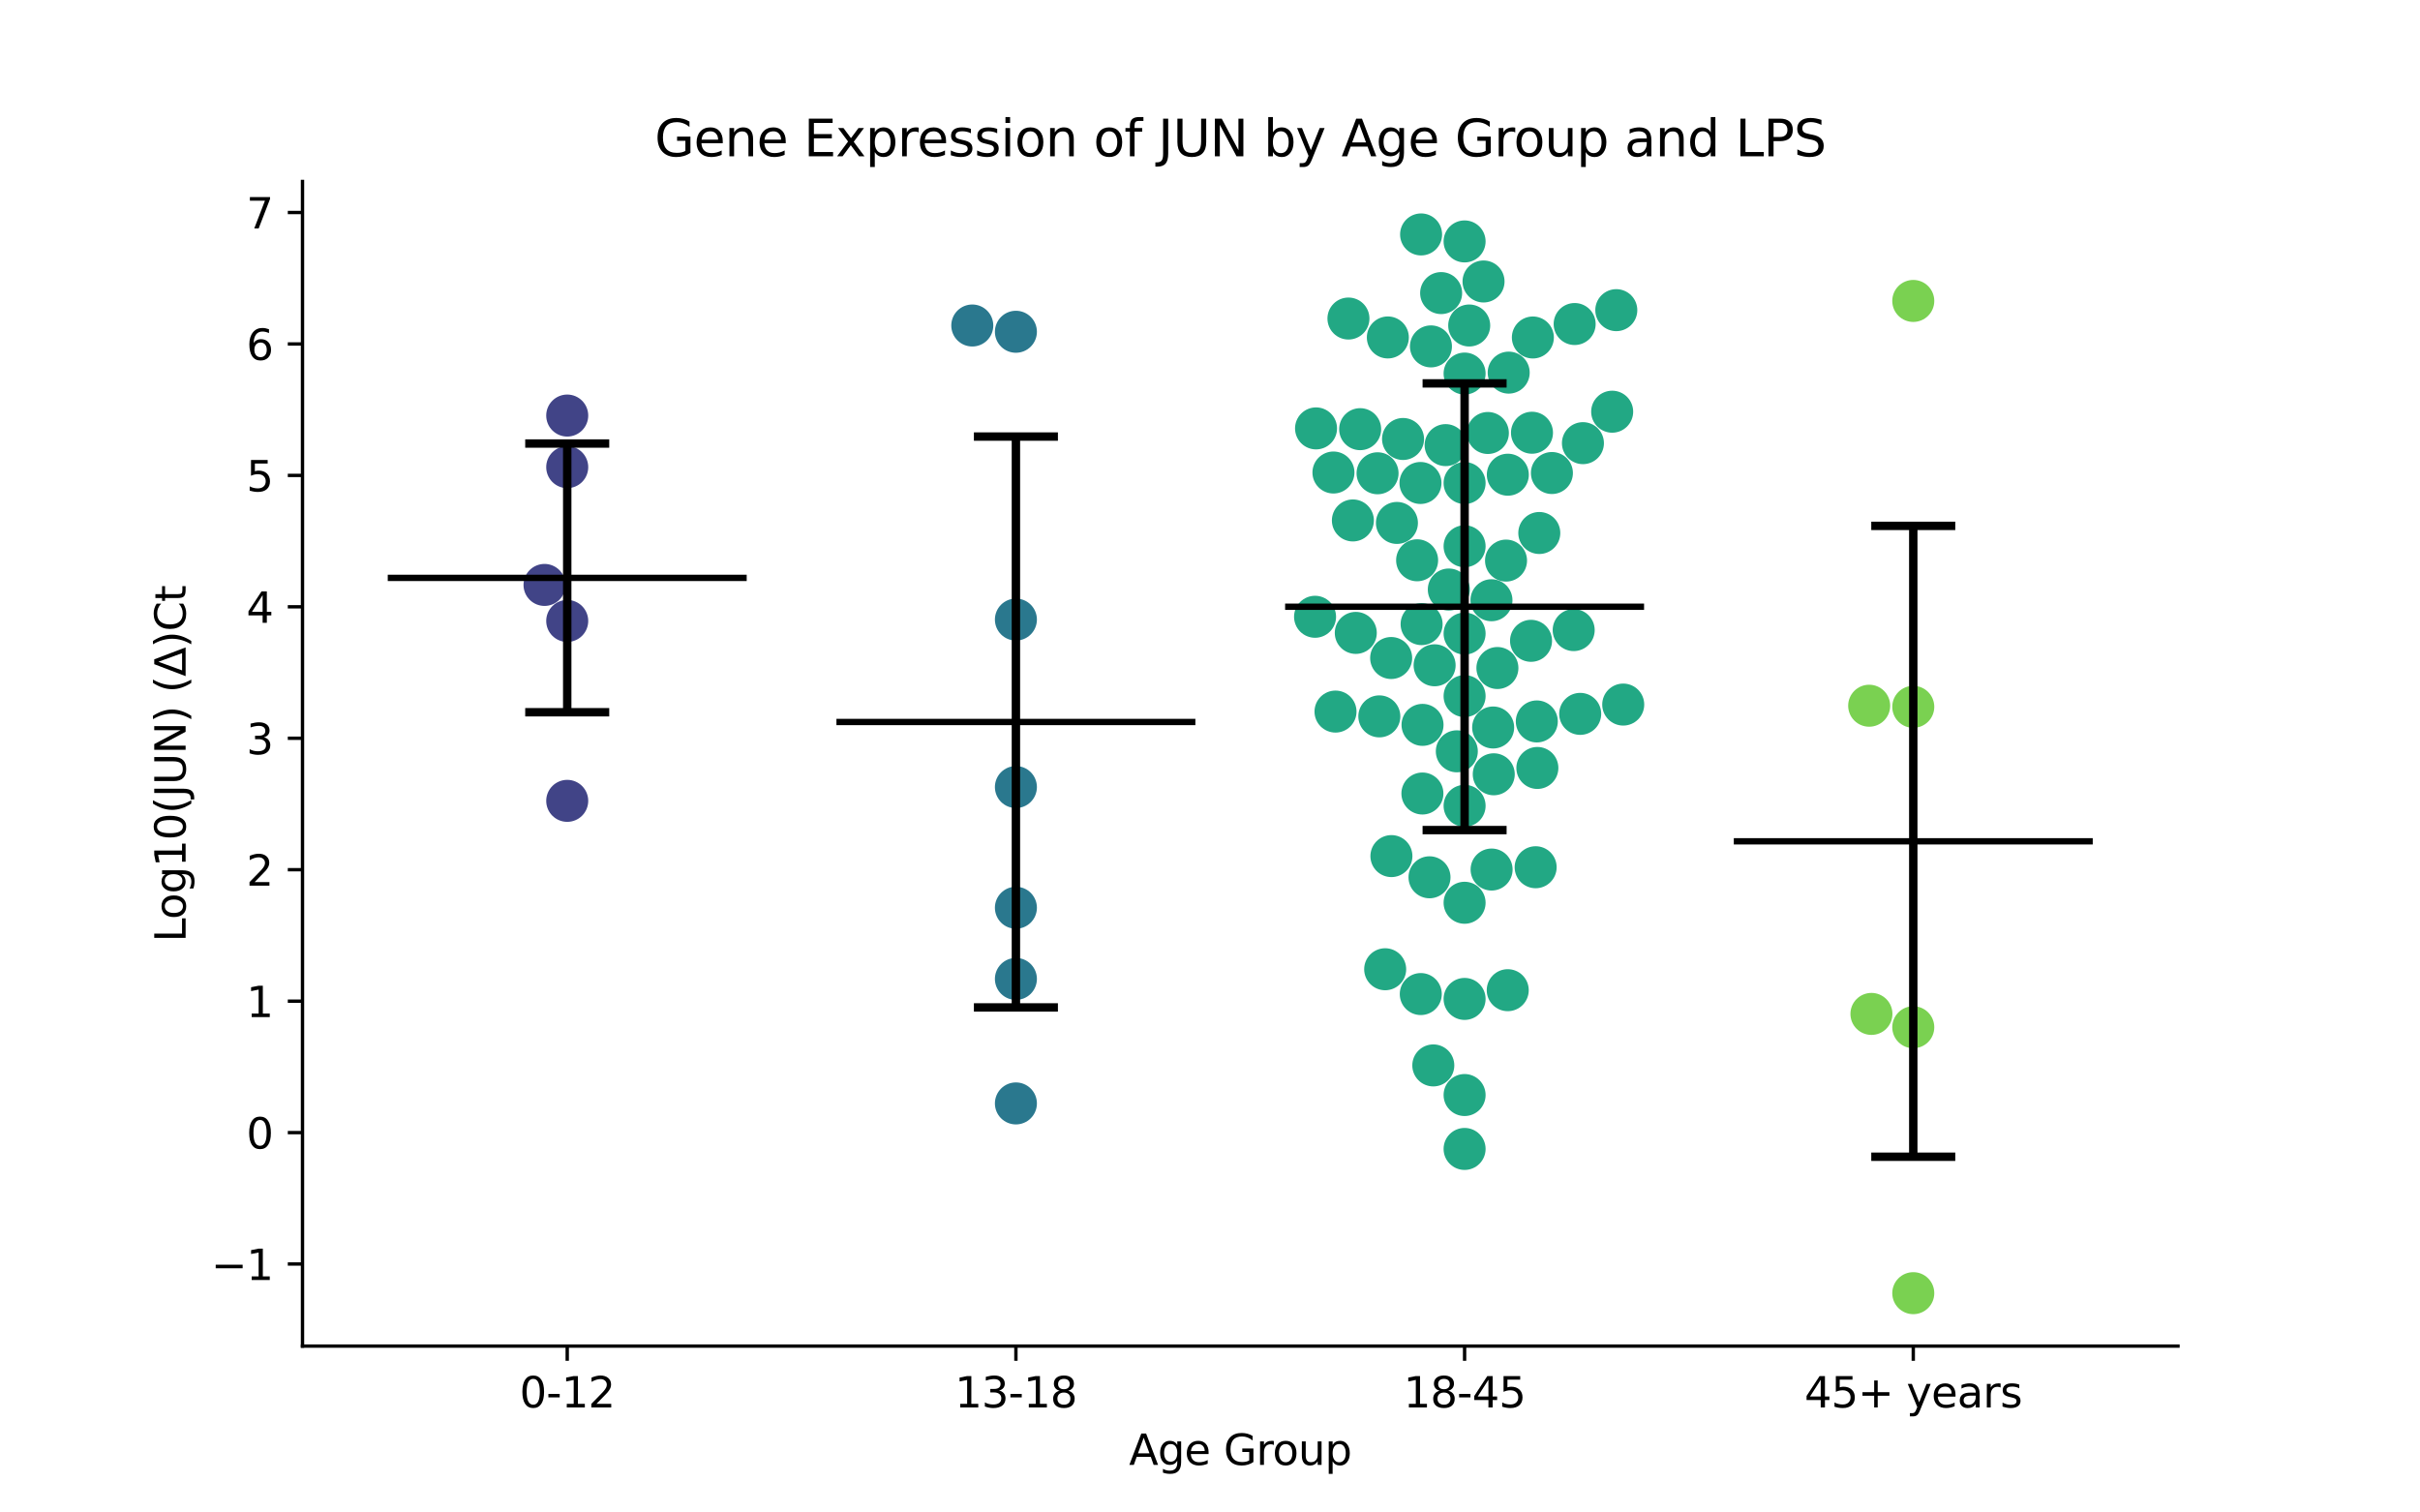 <?xml version="1.0" encoding="utf-8" standalone="no"?>
<!DOCTYPE svg PUBLIC "-//W3C//DTD SVG 1.1//EN"
  "http://www.w3.org/Graphics/SVG/1.1/DTD/svg11.dtd">
<svg xmlns:xlink="http://www.w3.org/1999/xlink" width="576pt" height="360pt" viewBox="0 0 576 360" xmlns="http://www.w3.org/2000/svg" version="1.1">
 <defs>
  <style type="text/css">*{stroke-linejoin: round; stroke-linecap: butt}</style>
 </defs>
 <g id="figure_1">
  <g id="patch_1">
   <path d="M 0 360 
L 576 360 
L 576 0 
L 0 0 
z
" style="fill: #ffffff"/>
  </g>
  <g id="axes_1">
   <g id="patch_2">
    <path d="M 72 320.4 
L 518.4 320.4 
L 518.4 43.2 
L 72 43.2 
z
" style="fill: #ffffff"/>
   </g>
   <g id="PathCollection_1">
    <defs>
     <path id="C0_0_a07199e3bb" d="M 0 5 
C 1.326 5 2.598 4.473 3.536 3.536 
C 4.473 2.598 5 1.326 5 -0 
C 5 -1.326 4.473 -2.598 3.536 -3.536 
C 2.598 -4.473 1.326 -5 0 -5 
C -1.326 -5 -2.598 -4.473 -3.536 -3.536 
C -4.473 -2.598 -5 -1.326 -5 0 
C -5 1.326 -4.473 2.598 -3.536 3.536 
C -2.598 4.473 -1.326 5 0 5 
z
"/>
    </defs>
    <g clip-path="url(#p1d220aebb7)">
     <use xlink:href="#C0_0_a07199e3bb" x="135.009" y="147.799" style="fill: #414487"/>
    </g>
    <g clip-path="url(#p1d220aebb7)">
     <use xlink:href="#C0_0_a07199e3bb" x="135.009" y="111.189" style="fill: #414487"/>
    </g>
    <g clip-path="url(#p1d220aebb7)">
     <use xlink:href="#C0_0_a07199e3bb" x="135.009" y="98.91" style="fill: #414487"/>
    </g>
    <g clip-path="url(#p1d220aebb7)">
     <use xlink:href="#C0_0_a07199e3bb" x="129.606" y="139.224" style="fill: #414487"/>
    </g>
    <g clip-path="url(#p1d220aebb7)">
     <use xlink:href="#C0_0_a07199e3bb" x="135.009" y="190.619" style="fill: #414487"/>
    </g>
   </g>
   <g id="PathCollection_2">
    <defs>
     <path id="C1_0_0cce399055" d="M 0 5 
C 1.326 5 2.598 4.473 3.536 3.536 
C 4.473 2.598 5 1.326 5 -0 
C 5 -1.326 4.473 -2.598 3.536 -3.536 
C 2.598 -4.473 1.326 -5 0 -5 
C -1.326 -5 -2.598 -4.473 -3.536 -3.536 
C -4.473 -2.598 -5 -1.326 -5 0 
C -5 1.326 -4.473 2.598 -3.536 3.536 
C -2.598 4.473 -1.326 5 0 5 
z
"/>
    </defs>
    <g clip-path="url(#p1d220aebb7)">
     <use xlink:href="#C1_0_0cce399055" x="241.803" y="147.468" style="fill: #2a788e"/>
    </g>
    <g clip-path="url(#p1d220aebb7)">
     <use xlink:href="#C1_0_0cce399055" x="241.803" y="262.637" style="fill: #2a788e"/>
    </g>
    <g clip-path="url(#p1d220aebb7)">
     <use xlink:href="#C1_0_0cce399055" x="241.803" y="187.333" style="fill: #2a788e"/>
    </g>
    <g clip-path="url(#p1d220aebb7)">
     <use xlink:href="#C1_0_0cce399055" x="241.803" y="233" style="fill: #2a788e"/>
    </g>
    <g clip-path="url(#p1d220aebb7)">
     <use xlink:href="#C1_0_0cce399055" x="241.803" y="216.062" style="fill: #2a788e"/>
    </g>
    <g clip-path="url(#p1d220aebb7)">
     <use xlink:href="#C1_0_0cce399055" x="241.803" y="78.967" style="fill: #2a788e"/>
    </g>
    <g clip-path="url(#p1d220aebb7)">
     <use xlink:href="#C1_0_0cce399055" x="231.42" y="77.475" style="fill: #2a788e"/>
    </g>
   </g>
   <g id="PathCollection_3">
    <defs>
     <path id="C2_0_723eecbcd3" d="M 0 5 
C 1.326 5 2.598 4.473 3.536 3.536 
C 4.473 2.598 5 1.326 5 -0 
C 5 -1.326 4.473 -2.598 3.536 -3.536 
C 2.598 -4.473 1.326 -5 0 -5 
C -1.326 -5 -2.598 -4.473 -3.536 -3.536 
C -4.473 -2.598 -5 -1.326 -5 0 
C -5 1.326 -4.473 2.598 -3.536 3.536 
C -2.598 4.473 -1.326 5 0 5 
z
"/>
    </defs>
    <g clip-path="url(#p1d220aebb7)">
     <use xlink:href="#C2_0_723eecbcd3" x="313.005" y="146.805" style="fill: #22a884"/>
    </g>
    <g clip-path="url(#p1d220aebb7)">
     <use xlink:href="#C2_0_723eecbcd3" x="348.597" y="150.802" style="fill: #22a884"/>
    </g>
    <g clip-path="url(#p1d220aebb7)">
     <use xlink:href="#C2_0_723eecbcd3" x="358.461" y="133.432" style="fill: #22a884"/>
    </g>
    <g clip-path="url(#p1d220aebb7)">
     <use xlink:href="#C2_0_723eecbcd3" x="356.407" y="159.001" style="fill: #22a884"/>
    </g>
    <g clip-path="url(#p1d220aebb7)">
     <use xlink:href="#C2_0_723eecbcd3" x="328.305" y="170.51" style="fill: #22a884"/>
    </g>
    <g clip-path="url(#p1d220aebb7)">
     <use xlink:href="#C2_0_723eecbcd3" x="364.411" y="152.529" style="fill: #22a884"/>
    </g>
    <g clip-path="url(#p1d220aebb7)">
     <use xlink:href="#C2_0_723eecbcd3" x="340.588" y="82.449" style="fill: #22a884"/>
    </g>
    <g clip-path="url(#p1d220aebb7)">
     <use xlink:href="#C2_0_723eecbcd3" x="383.724" y="97.993" style="fill: #22a884"/>
    </g>
    <g clip-path="url(#p1d220aebb7)">
     <use xlink:href="#C2_0_723eecbcd3" x="354.137" y="103.059" style="fill: #22a884"/>
    </g>
    <g clip-path="url(#p1d220aebb7)">
     <use xlink:href="#C2_0_723eecbcd3" x="348.597" y="273.469" style="fill: #22a884"/>
    </g>
    <g clip-path="url(#p1d220aebb7)">
     <use xlink:href="#C2_0_723eecbcd3" x="365.51" y="206.419" style="fill: #22a884"/>
    </g>
    <g clip-path="url(#p1d220aebb7)">
     <use xlink:href="#C2_0_723eecbcd3" x="338.557" y="188.871" style="fill: #22a884"/>
    </g>
    <g clip-path="url(#p1d220aebb7)">
     <use xlink:href="#C2_0_723eecbcd3" x="364.848" y="80.328" style="fill: #22a884"/>
    </g>
    <g clip-path="url(#p1d220aebb7)">
     <use xlink:href="#C2_0_723eecbcd3" x="348.597" y="237.762" style="fill: #22a884"/>
    </g>
    <g clip-path="url(#p1d220aebb7)">
     <use xlink:href="#C2_0_723eecbcd3" x="323.739" y="102.151" style="fill: #22a884"/>
    </g>
    <g clip-path="url(#p1d220aebb7)">
     <use xlink:href="#C2_0_723eecbcd3" x="313.24" y="101.967" style="fill: #22a884"/>
    </g>
    <g clip-path="url(#p1d220aebb7)">
     <use xlink:href="#C2_0_723eecbcd3" x="338.587" y="172.534" style="fill: #22a884"/>
    </g>
    <g clip-path="url(#p1d220aebb7)">
     <use xlink:href="#C2_0_723eecbcd3" x="337.298" y="133.358" style="fill: #22a884"/>
    </g>
    <g clip-path="url(#p1d220aebb7)">
     <use xlink:href="#C2_0_723eecbcd3" x="365.919" y="182.788" style="fill: #22a884"/>
    </g>
    <g clip-path="url(#p1d220aebb7)">
     <use xlink:href="#C2_0_723eecbcd3" x="355.026" y="206.968" style="fill: #22a884"/>
    </g>
    <g clip-path="url(#p1d220aebb7)">
     <use xlink:href="#C2_0_723eecbcd3" x="355.395" y="173.158" style="fill: #22a884"/>
    </g>
    <g clip-path="url(#p1d220aebb7)">
     <use xlink:href="#C2_0_723eecbcd3" x="374.563" y="149.975" style="fill: #22a884"/>
    </g>
    <g clip-path="url(#p1d220aebb7)">
     <use xlink:href="#C2_0_723eecbcd3" x="331.18" y="203.768" style="fill: #22a884"/>
    </g>
    <g clip-path="url(#p1d220aebb7)">
     <use xlink:href="#C2_0_723eecbcd3" x="348.597" y="214.875" style="fill: #22a884"/>
    </g>
    <g clip-path="url(#p1d220aebb7)">
     <use xlink:href="#C2_0_723eecbcd3" x="338.366" y="148.554" style="fill: #22a884"/>
    </g>
    <g clip-path="url(#p1d220aebb7)">
     <use xlink:href="#C2_0_723eecbcd3" x="341.15" y="253.589" style="fill: #22a884"/>
    </g>
    <g clip-path="url(#p1d220aebb7)">
     <use xlink:href="#C2_0_723eecbcd3" x="317.873" y="169.37" style="fill: #22a884"/>
    </g>
    <g clip-path="url(#p1d220aebb7)">
     <use xlink:href="#C2_0_723eecbcd3" x="338.168" y="236.605" style="fill: #22a884"/>
    </g>
    <g clip-path="url(#p1d220aebb7)">
     <use xlink:href="#C2_0_723eecbcd3" x="346.747" y="178.828" style="fill: #22a884"/>
    </g>
    <g clip-path="url(#p1d220aebb7)">
     <use xlink:href="#C2_0_723eecbcd3" x="358.868" y="235.684" style="fill: #22a884"/>
    </g>
    <g clip-path="url(#p1d220aebb7)">
     <use xlink:href="#C2_0_723eecbcd3" x="338.097" y="114.958" style="fill: #22a884"/>
    </g>
    <g clip-path="url(#p1d220aebb7)">
     <use xlink:href="#C2_0_723eecbcd3" x="320.953" y="75.818" style="fill: #22a884"/>
    </g>
    <g clip-path="url(#p1d220aebb7)">
     <use xlink:href="#C2_0_723eecbcd3" x="329.695" y="230.699" style="fill: #22a884"/>
    </g>
    <g clip-path="url(#p1d220aebb7)">
     <use xlink:href="#C2_0_723eecbcd3" x="348.597" y="88.916" style="fill: #22a884"/>
    </g>
    <g clip-path="url(#p1d220aebb7)">
     <use xlink:href="#C2_0_723eecbcd3" x="343.014" y="69.76" style="fill: #22a884"/>
    </g>
    <g clip-path="url(#p1d220aebb7)">
     <use xlink:href="#C2_0_723eecbcd3" x="330.329" y="80.32" style="fill: #22a884"/>
    </g>
    <g clip-path="url(#p1d220aebb7)">
     <use xlink:href="#C2_0_723eecbcd3" x="364.637" y="102.999" style="fill: #22a884"/>
    </g>
    <g clip-path="url(#p1d220aebb7)">
     <use xlink:href="#C2_0_723eecbcd3" x="333.948" y="104.487" style="fill: #22a884"/>
    </g>
    <g clip-path="url(#p1d220aebb7)">
     <use xlink:href="#C2_0_723eecbcd3" x="322.01" y="123.876" style="fill: #22a884"/>
    </g>
    <g clip-path="url(#p1d220aebb7)">
     <use xlink:href="#C2_0_723eecbcd3" x="332.491" y="124.467" style="fill: #22a884"/>
    </g>
    <g clip-path="url(#p1d220aebb7)">
     <use xlink:href="#C2_0_723eecbcd3" x="348.597" y="130.02" style="fill: #22a884"/>
    </g>
    <g clip-path="url(#p1d220aebb7)">
     <use xlink:href="#C2_0_723eecbcd3" x="384.706" y="73.823" style="fill: #22a884"/>
    </g>
    <g clip-path="url(#p1d220aebb7)">
     <use xlink:href="#C2_0_723eecbcd3" x="348.597" y="57.464" style="fill: #22a884"/>
    </g>
    <g clip-path="url(#p1d220aebb7)">
     <use xlink:href="#C2_0_723eecbcd3" x="349.696" y="77.474" style="fill: #22a884"/>
    </g>
    <g clip-path="url(#p1d220aebb7)">
     <use xlink:href="#C2_0_723eecbcd3" x="359.095" y="88.693" style="fill: #22a884"/>
    </g>
    <g clip-path="url(#p1d220aebb7)">
     <use xlink:href="#C2_0_723eecbcd3" x="353.106" y="66.998" style="fill: #22a884"/>
    </g>
    <g clip-path="url(#p1d220aebb7)">
     <use xlink:href="#C2_0_723eecbcd3" x="374.794" y="77.123" style="fill: #22a884"/>
    </g>
    <g clip-path="url(#p1d220aebb7)">
     <use xlink:href="#C2_0_723eecbcd3" x="344.085" y="105.947" style="fill: #22a884"/>
    </g>
    <g clip-path="url(#p1d220aebb7)">
     <use xlink:href="#C2_0_723eecbcd3" x="322.7" y="150.643" style="fill: #22a884"/>
    </g>
    <g clip-path="url(#p1d220aebb7)">
     <use xlink:href="#C2_0_723eecbcd3" x="331.119" y="156.619" style="fill: #22a884"/>
    </g>
    <g clip-path="url(#p1d220aebb7)">
     <use xlink:href="#C2_0_723eecbcd3" x="366.378" y="126.863" style="fill: #22a884"/>
    </g>
    <g clip-path="url(#p1d220aebb7)">
     <use xlink:href="#C2_0_723eecbcd3" x="354.992" y="142.87" style="fill: #22a884"/>
    </g>
    <g clip-path="url(#p1d220aebb7)">
     <use xlink:href="#C2_0_723eecbcd3" x="376.764" y="105.48" style="fill: #22a884"/>
    </g>
    <g clip-path="url(#p1d220aebb7)">
     <use xlink:href="#C2_0_723eecbcd3" x="317.383" y="112.467" style="fill: #22a884"/>
    </g>
    <g clip-path="url(#p1d220aebb7)">
     <use xlink:href="#C2_0_723eecbcd3" x="327.881" y="112.648" style="fill: #22a884"/>
    </g>
    <g clip-path="url(#p1d220aebb7)">
     <use xlink:href="#C2_0_723eecbcd3" x="369.379" y="112.588" style="fill: #22a884"/>
    </g>
    <g clip-path="url(#p1d220aebb7)">
     <use xlink:href="#C2_0_723eecbcd3" x="358.888" y="112.989" style="fill: #22a884"/>
    </g>
    <g clip-path="url(#p1d220aebb7)">
     <use xlink:href="#C2_0_723eecbcd3" x="348.597" y="114.977" style="fill: #22a884"/>
    </g>
    <g clip-path="url(#p1d220aebb7)">
     <use xlink:href="#C2_0_723eecbcd3" x="348.597" y="191.798" style="fill: #22a884"/>
    </g>
    <g clip-path="url(#p1d220aebb7)">
     <use xlink:href="#C2_0_723eecbcd3" x="348.597" y="165.685" style="fill: #22a884"/>
    </g>
    <g clip-path="url(#p1d220aebb7)">
     <use xlink:href="#C2_0_723eecbcd3" x="338.244" y="55.8" style="fill: #22a884"/>
    </g>
    <g clip-path="url(#p1d220aebb7)">
     <use xlink:href="#C2_0_723eecbcd3" x="348.597" y="260.638" style="fill: #22a884"/>
    </g>
    <g clip-path="url(#p1d220aebb7)">
     <use xlink:href="#C2_0_723eecbcd3" x="341.461" y="158.35" style="fill: #22a884"/>
    </g>
    <g clip-path="url(#p1d220aebb7)">
     <use xlink:href="#C2_0_723eecbcd3" x="365.786" y="171.716" style="fill: #22a884"/>
    </g>
    <g clip-path="url(#p1d220aebb7)">
     <use xlink:href="#C2_0_723eecbcd3" x="355.539" y="184.295" style="fill: #22a884"/>
    </g>
    <g clip-path="url(#p1d220aebb7)">
     <use xlink:href="#C2_0_723eecbcd3" x="376.114" y="169.915" style="fill: #22a884"/>
    </g>
    <g clip-path="url(#p1d220aebb7)">
     <use xlink:href="#C2_0_723eecbcd3" x="386.354" y="167.702" style="fill: #22a884"/>
    </g>
    <g clip-path="url(#p1d220aebb7)">
     <use xlink:href="#C2_0_723eecbcd3" x="340.246" y="208.813" style="fill: #22a884"/>
    </g>
    <g clip-path="url(#p1d220aebb7)">
     <use xlink:href="#C2_0_723eecbcd3" x="344.84" y="140.315" style="fill: #22a884"/>
    </g>
   </g>
   <g id="PathCollection_4">
    <defs>
     <path id="C3_0_ccba205460" d="M 0 5 
C 1.326 5 2.598 4.473 3.536 3.536 
C 4.473 2.598 5 1.326 5 -0 
C 5 -1.326 4.473 -2.598 3.536 -3.536 
C 2.598 -4.473 1.326 -5 0 -5 
C -1.326 -5 -2.598 -4.473 -3.536 -3.536 
C -4.473 -2.598 -5 -1.326 -5 0 
C -5 1.326 -4.473 2.598 -3.536 3.536 
C -2.598 4.473 -1.326 5 0 5 
z
"/>
    </defs>
    <g clip-path="url(#p1d220aebb7)">
     <use xlink:href="#C3_0_ccba205460" x="455.391" y="168.239" style="fill: #7ad151"/>
    </g>
    <g clip-path="url(#p1d220aebb7)">
     <use xlink:href="#C3_0_ccba205460" x="455.391" y="307.8" style="fill: #7ad151"/>
    </g>
    <g clip-path="url(#p1d220aebb7)">
     <use xlink:href="#C3_0_ccba205460" x="445.433" y="241.33" style="fill: #7ad151"/>
    </g>
    <g clip-path="url(#p1d220aebb7)">
     <use xlink:href="#C3_0_ccba205460" x="455.391" y="244.502" style="fill: #7ad151"/>
    </g>
    <g clip-path="url(#p1d220aebb7)">
     <use xlink:href="#C3_0_ccba205460" x="455.391" y="71.629" style="fill: #7ad151"/>
    </g>
    <g clip-path="url(#p1d220aebb7)">
     <use xlink:href="#C3_0_ccba205460" x="444.895" y="167.976" style="fill: #7ad151"/>
    </g>
   </g>
   <g id="matplotlib.axis_1">
    <g id="xtick_1">
     <g id="line2d_1">
      <defs>
       <path id="m24cd7a11e9" d="M 0 0 
L 0 3.5 
" style="stroke: #000000; stroke-width: 0.8"/>
      </defs>
      <g>
       <use xlink:href="#m24cd7a11e9" x="135.009" y="320.4" style="stroke: #000000; stroke-width: 0.8"/>
      </g>
     </g>
     <g id="text_1">
      <!-- 0-12 -->
      <g transform="translate(123.661 334.998) scale(0.1 -0.1)">
       <defs>
        <path id="DejaVuSans-30" d="M 2034 4250 
Q 1547 4250 1301 3770 
Q 1056 3291 1056 2328 
Q 1056 1369 1301 889 
Q 1547 409 2034 409 
Q 2525 409 2770 889 
Q 3016 1369 3016 2328 
Q 3016 3291 2770 3770 
Q 2525 4250 2034 4250 
z
M 2034 4750 
Q 2819 4750 3233 4129 
Q 3647 3509 3647 2328 
Q 3647 1150 3233 529 
Q 2819 -91 2034 -91 
Q 1250 -91 836 529 
Q 422 1150 422 2328 
Q 422 3509 836 4129 
Q 1250 4750 2034 4750 
z
" transform="scale(0.016)"/>
        <path id="DejaVuSans-2d" d="M 313 2009 
L 1997 2009 
L 1997 1497 
L 313 1497 
L 313 2009 
z
" transform="scale(0.016)"/>
        <path id="DejaVuSans-31" d="M 794 531 
L 1825 531 
L 1825 4091 
L 703 3866 
L 703 4441 
L 1819 4666 
L 2450 4666 
L 2450 531 
L 3481 531 
L 3481 0 
L 794 0 
L 794 531 
z
" transform="scale(0.016)"/>
        <path id="DejaVuSans-32" d="M 1228 531 
L 3431 531 
L 3431 0 
L 469 0 
L 469 531 
Q 828 903 1448 1529 
Q 2069 2156 2228 2338 
Q 2531 2678 2651 2914 
Q 2772 3150 2772 3378 
Q 2772 3750 2511 3984 
Q 2250 4219 1831 4219 
Q 1534 4219 1204 4116 
Q 875 4013 500 3803 
L 500 4441 
Q 881 4594 1212 4672 
Q 1544 4750 1819 4750 
Q 2544 4750 2975 4387 
Q 3406 4025 3406 3419 
Q 3406 3131 3298 2873 
Q 3191 2616 2906 2266 
Q 2828 2175 2409 1742 
Q 1991 1309 1228 531 
z
" transform="scale(0.016)"/>
       </defs>
       <use xlink:href="#DejaVuSans-30"/>
       <use xlink:href="#DejaVuSans-2d" x="63.623"/>
       <use xlink:href="#DejaVuSans-31" x="99.707"/>
       <use xlink:href="#DejaVuSans-32" x="163.33"/>
      </g>
     </g>
    </g>
    <g id="xtick_2">
     <g id="line2d_2">
      <g>
       <use xlink:href="#m24cd7a11e9" x="241.803" y="320.4" style="stroke: #000000; stroke-width: 0.8"/>
      </g>
     </g>
     <g id="text_2">
      <!-- 13-18 -->
      <g transform="translate(227.274 334.998) scale(0.1 -0.1)">
       <defs>
        <path id="DejaVuSans-33" d="M 2597 2516 
Q 3050 2419 3304 2112 
Q 3559 1806 3559 1356 
Q 3559 666 3084 287 
Q 2609 -91 1734 -91 
Q 1441 -91 1130 -33 
Q 819 25 488 141 
L 488 750 
Q 750 597 1062 519 
Q 1375 441 1716 441 
Q 2309 441 2620 675 
Q 2931 909 2931 1356 
Q 2931 1769 2642 2001 
Q 2353 2234 1838 2234 
L 1294 2234 
L 1294 2753 
L 1863 2753 
Q 2328 2753 2575 2939 
Q 2822 3125 2822 3475 
Q 2822 3834 2567 4026 
Q 2313 4219 1838 4219 
Q 1578 4219 1281 4162 
Q 984 4106 628 3988 
L 628 4550 
Q 988 4650 1302 4700 
Q 1616 4750 1894 4750 
Q 2613 4750 3031 4423 
Q 3450 4097 3450 3541 
Q 3450 3153 3228 2886 
Q 3006 2619 2597 2516 
z
" transform="scale(0.016)"/>
        <path id="DejaVuSans-38" d="M 2034 2216 
Q 1584 2216 1326 1975 
Q 1069 1734 1069 1313 
Q 1069 891 1326 650 
Q 1584 409 2034 409 
Q 2484 409 2743 651 
Q 3003 894 3003 1313 
Q 3003 1734 2745 1975 
Q 2488 2216 2034 2216 
z
M 1403 2484 
Q 997 2584 770 2862 
Q 544 3141 544 3541 
Q 544 4100 942 4425 
Q 1341 4750 2034 4750 
Q 2731 4750 3128 4425 
Q 3525 4100 3525 3541 
Q 3525 3141 3298 2862 
Q 3072 2584 2669 2484 
Q 3125 2378 3379 2068 
Q 3634 1759 3634 1313 
Q 3634 634 3220 271 
Q 2806 -91 2034 -91 
Q 1263 -91 848 271 
Q 434 634 434 1313 
Q 434 1759 690 2068 
Q 947 2378 1403 2484 
z
M 1172 3481 
Q 1172 3119 1398 2916 
Q 1625 2713 2034 2713 
Q 2441 2713 2670 2916 
Q 2900 3119 2900 3481 
Q 2900 3844 2670 4047 
Q 2441 4250 2034 4250 
Q 1625 4250 1398 4047 
Q 1172 3844 1172 3481 
z
" transform="scale(0.016)"/>
       </defs>
       <use xlink:href="#DejaVuSans-31"/>
       <use xlink:href="#DejaVuSans-33" x="63.623"/>
       <use xlink:href="#DejaVuSans-2d" x="127.246"/>
       <use xlink:href="#DejaVuSans-31" x="163.33"/>
       <use xlink:href="#DejaVuSans-38" x="226.953"/>
      </g>
     </g>
    </g>
    <g id="xtick_3">
     <g id="line2d_3">
      <g>
       <use xlink:href="#m24cd7a11e9" x="348.597" y="320.4" style="stroke: #000000; stroke-width: 0.8"/>
      </g>
     </g>
     <g id="text_3">
      <!-- 18-45 -->
      <g transform="translate(334.068 334.998) scale(0.1 -0.1)">
       <defs>
        <path id="DejaVuSans-34" d="M 2419 4116 
L 825 1625 
L 2419 1625 
L 2419 4116 
z
M 2253 4666 
L 3047 4666 
L 3047 1625 
L 3713 1625 
L 3713 1100 
L 3047 1100 
L 3047 0 
L 2419 0 
L 2419 1100 
L 313 1100 
L 313 1709 
L 2253 4666 
z
" transform="scale(0.016)"/>
        <path id="DejaVuSans-35" d="M 691 4666 
L 3169 4666 
L 3169 4134 
L 1269 4134 
L 1269 2991 
Q 1406 3038 1543 3061 
Q 1681 3084 1819 3084 
Q 2600 3084 3056 2656 
Q 3513 2228 3513 1497 
Q 3513 744 3044 326 
Q 2575 -91 1722 -91 
Q 1428 -91 1123 -41 
Q 819 9 494 109 
L 494 744 
Q 775 591 1075 516 
Q 1375 441 1709 441 
Q 2250 441 2565 725 
Q 2881 1009 2881 1497 
Q 2881 1984 2565 2268 
Q 2250 2553 1709 2553 
Q 1456 2553 1204 2497 
Q 953 2441 691 2322 
L 691 4666 
z
" transform="scale(0.016)"/>
       </defs>
       <use xlink:href="#DejaVuSans-31"/>
       <use xlink:href="#DejaVuSans-38" x="63.623"/>
       <use xlink:href="#DejaVuSans-2d" x="127.246"/>
       <use xlink:href="#DejaVuSans-34" x="163.33"/>
       <use xlink:href="#DejaVuSans-35" x="226.953"/>
      </g>
     </g>
    </g>
    <g id="xtick_4">
     <g id="line2d_4">
      <g>
       <use xlink:href="#m24cd7a11e9" x="455.391" y="320.4" style="stroke: #000000; stroke-width: 0.8"/>
      </g>
     </g>
     <g id="text_4">
      <!-- 45+ years -->
      <g transform="translate(429.49 334.998) scale(0.1 -0.1)">
       <defs>
        <path id="DejaVuSans-2b" d="M 2944 4013 
L 2944 2272 
L 4684 2272 
L 4684 1741 
L 2944 1741 
L 2944 0 
L 2419 0 
L 2419 1741 
L 678 1741 
L 678 2272 
L 2419 2272 
L 2419 4013 
L 2944 4013 
z
" transform="scale(0.016)"/>
        <path id="DejaVuSans-20" transform="scale(0.016)"/>
        <path id="DejaVuSans-79" d="M 2059 -325 
Q 1816 -950 1584 -1140 
Q 1353 -1331 966 -1331 
L 506 -1331 
L 506 -850 
L 844 -850 
Q 1081 -850 1212 -737 
Q 1344 -625 1503 -206 
L 1606 56 
L 191 3500 
L 800 3500 
L 1894 763 
L 2988 3500 
L 3597 3500 
L 2059 -325 
z
" transform="scale(0.016)"/>
        <path id="DejaVuSans-65" d="M 3597 1894 
L 3597 1613 
L 953 1613 
Q 991 1019 1311 708 
Q 1631 397 2203 397 
Q 2534 397 2845 478 
Q 3156 559 3463 722 
L 3463 178 
Q 3153 47 2828 -22 
Q 2503 -91 2169 -91 
Q 1331 -91 842 396 
Q 353 884 353 1716 
Q 353 2575 817 3079 
Q 1281 3584 2069 3584 
Q 2775 3584 3186 3129 
Q 3597 2675 3597 1894 
z
M 3022 2063 
Q 3016 2534 2758 2815 
Q 2500 3097 2075 3097 
Q 1594 3097 1305 2825 
Q 1016 2553 972 2059 
L 3022 2063 
z
" transform="scale(0.016)"/>
        <path id="DejaVuSans-61" d="M 2194 1759 
Q 1497 1759 1228 1600 
Q 959 1441 959 1056 
Q 959 750 1161 570 
Q 1363 391 1709 391 
Q 2188 391 2477 730 
Q 2766 1069 2766 1631 
L 2766 1759 
L 2194 1759 
z
M 3341 1997 
L 3341 0 
L 2766 0 
L 2766 531 
Q 2569 213 2275 61 
Q 1981 -91 1556 -91 
Q 1019 -91 701 211 
Q 384 513 384 1019 
Q 384 1609 779 1909 
Q 1175 2209 1959 2209 
L 2766 2209 
L 2766 2266 
Q 2766 2663 2505 2880 
Q 2244 3097 1772 3097 
Q 1472 3097 1187 3025 
Q 903 2953 641 2809 
L 641 3341 
Q 956 3463 1253 3523 
Q 1550 3584 1831 3584 
Q 2591 3584 2966 3190 
Q 3341 2797 3341 1997 
z
" transform="scale(0.016)"/>
        <path id="DejaVuSans-72" d="M 2631 2963 
Q 2534 3019 2420 3045 
Q 2306 3072 2169 3072 
Q 1681 3072 1420 2755 
Q 1159 2438 1159 1844 
L 1159 0 
L 581 0 
L 581 3500 
L 1159 3500 
L 1159 2956 
Q 1341 3275 1631 3429 
Q 1922 3584 2338 3584 
Q 2397 3584 2469 3576 
Q 2541 3569 2628 3553 
L 2631 2963 
z
" transform="scale(0.016)"/>
        <path id="DejaVuSans-73" d="M 2834 3397 
L 2834 2853 
Q 2591 2978 2328 3040 
Q 2066 3103 1784 3103 
Q 1356 3103 1142 2972 
Q 928 2841 928 2578 
Q 928 2378 1081 2264 
Q 1234 2150 1697 2047 
L 1894 2003 
Q 2506 1872 2764 1633 
Q 3022 1394 3022 966 
Q 3022 478 2636 193 
Q 2250 -91 1575 -91 
Q 1294 -91 989 -36 
Q 684 19 347 128 
L 347 722 
Q 666 556 975 473 
Q 1284 391 1588 391 
Q 1994 391 2212 530 
Q 2431 669 2431 922 
Q 2431 1156 2273 1281 
Q 2116 1406 1581 1522 
L 1381 1569 
Q 847 1681 609 1914 
Q 372 2147 372 2553 
Q 372 3047 722 3315 
Q 1072 3584 1716 3584 
Q 2034 3584 2315 3537 
Q 2597 3491 2834 3397 
z
" transform="scale(0.016)"/>
       </defs>
       <use xlink:href="#DejaVuSans-34"/>
       <use xlink:href="#DejaVuSans-35" x="63.623"/>
       <use xlink:href="#DejaVuSans-2b" x="127.246"/>
       <use xlink:href="#DejaVuSans-20" x="211.035"/>
       <use xlink:href="#DejaVuSans-79" x="242.822"/>
       <use xlink:href="#DejaVuSans-65" x="302.002"/>
       <use xlink:href="#DejaVuSans-61" x="363.525"/>
       <use xlink:href="#DejaVuSans-72" x="424.805"/>
       <use xlink:href="#DejaVuSans-73" x="465.918"/>
      </g>
     </g>
    </g>
    <g id="text_5">
     <!-- Age Group -->
     <g transform="translate(268.72 348.677) scale(0.1 -0.1)">
      <defs>
       <path id="DejaVuSans-41" d="M 2188 4044 
L 1331 1722 
L 3047 1722 
L 2188 4044 
z
M 1831 4666 
L 2547 4666 
L 4325 0 
L 3669 0 
L 3244 1197 
L 1141 1197 
L 716 0 
L 50 0 
L 1831 4666 
z
" transform="scale(0.016)"/>
       <path id="DejaVuSans-67" d="M 2906 1791 
Q 2906 2416 2648 2759 
Q 2391 3103 1925 3103 
Q 1463 3103 1205 2759 
Q 947 2416 947 1791 
Q 947 1169 1205 825 
Q 1463 481 1925 481 
Q 2391 481 2648 825 
Q 2906 1169 2906 1791 
z
M 3481 434 
Q 3481 -459 3084 -895 
Q 2688 -1331 1869 -1331 
Q 1566 -1331 1297 -1286 
Q 1028 -1241 775 -1147 
L 775 -588 
Q 1028 -725 1275 -790 
Q 1522 -856 1778 -856 
Q 2344 -856 2625 -561 
Q 2906 -266 2906 331 
L 2906 616 
Q 2728 306 2450 153 
Q 2172 0 1784 0 
Q 1141 0 747 490 
Q 353 981 353 1791 
Q 353 2603 747 3093 
Q 1141 3584 1784 3584 
Q 2172 3584 2450 3431 
Q 2728 3278 2906 2969 
L 2906 3500 
L 3481 3500 
L 3481 434 
z
" transform="scale(0.016)"/>
       <path id="DejaVuSans-47" d="M 3809 666 
L 3809 1919 
L 2778 1919 
L 2778 2438 
L 4434 2438 
L 4434 434 
Q 4069 175 3628 42 
Q 3188 -91 2688 -91 
Q 1594 -91 976 548 
Q 359 1188 359 2328 
Q 359 3472 976 4111 
Q 1594 4750 2688 4750 
Q 3144 4750 3555 4637 
Q 3966 4525 4313 4306 
L 4313 3634 
Q 3963 3931 3569 4081 
Q 3175 4231 2741 4231 
Q 1884 4231 1454 3753 
Q 1025 3275 1025 2328 
Q 1025 1384 1454 906 
Q 1884 428 2741 428 
Q 3075 428 3337 486 
Q 3600 544 3809 666 
z
" transform="scale(0.016)"/>
       <path id="DejaVuSans-6f" d="M 1959 3097 
Q 1497 3097 1228 2736 
Q 959 2375 959 1747 
Q 959 1119 1226 758 
Q 1494 397 1959 397 
Q 2419 397 2687 759 
Q 2956 1122 2956 1747 
Q 2956 2369 2687 2733 
Q 2419 3097 1959 3097 
z
M 1959 3584 
Q 2709 3584 3137 3096 
Q 3566 2609 3566 1747 
Q 3566 888 3137 398 
Q 2709 -91 1959 -91 
Q 1206 -91 779 398 
Q 353 888 353 1747 
Q 353 2609 779 3096 
Q 1206 3584 1959 3584 
z
" transform="scale(0.016)"/>
       <path id="DejaVuSans-75" d="M 544 1381 
L 544 3500 
L 1119 3500 
L 1119 1403 
Q 1119 906 1312 657 
Q 1506 409 1894 409 
Q 2359 409 2629 706 
Q 2900 1003 2900 1516 
L 2900 3500 
L 3475 3500 
L 3475 0 
L 2900 0 
L 2900 538 
Q 2691 219 2414 64 
Q 2138 -91 1772 -91 
Q 1169 -91 856 284 
Q 544 659 544 1381 
z
M 1991 3584 
L 1991 3584 
z
" transform="scale(0.016)"/>
       <path id="DejaVuSans-70" d="M 1159 525 
L 1159 -1331 
L 581 -1331 
L 581 3500 
L 1159 3500 
L 1159 2969 
Q 1341 3281 1617 3432 
Q 1894 3584 2278 3584 
Q 2916 3584 3314 3078 
Q 3713 2572 3713 1747 
Q 3713 922 3314 415 
Q 2916 -91 2278 -91 
Q 1894 -91 1617 61 
Q 1341 213 1159 525 
z
M 3116 1747 
Q 3116 2381 2855 2742 
Q 2594 3103 2138 3103 
Q 1681 3103 1420 2742 
Q 1159 2381 1159 1747 
Q 1159 1113 1420 752 
Q 1681 391 2138 391 
Q 2594 391 2855 752 
Q 3116 1113 3116 1747 
z
" transform="scale(0.016)"/>
      </defs>
      <use xlink:href="#DejaVuSans-41"/>
      <use xlink:href="#DejaVuSans-67" x="68.408"/>
      <use xlink:href="#DejaVuSans-65" x="131.885"/>
      <use xlink:href="#DejaVuSans-20" x="193.408"/>
      <use xlink:href="#DejaVuSans-47" x="225.195"/>
      <use xlink:href="#DejaVuSans-72" x="302.686"/>
      <use xlink:href="#DejaVuSans-6f" x="341.549"/>
      <use xlink:href="#DejaVuSans-75" x="402.73"/>
      <use xlink:href="#DejaVuSans-70" x="466.109"/>
     </g>
    </g>
   </g>
   <g id="matplotlib.axis_2">
    <g id="ytick_1">
     <g id="line2d_5">
      <defs>
       <path id="mbb5cb53b1a" d="M 0 0 
L -3.5 0 
" style="stroke: #000000; stroke-width: 0.8"/>
      </defs>
      <g>
       <use xlink:href="#mbb5cb53b1a" x="72" y="300.862" style="stroke: #000000; stroke-width: 0.8"/>
      </g>
     </g>
     <g id="text_6">
      <!-- −1 -->
      <g transform="translate(50.258 304.661) scale(0.1 -0.1)">
       <defs>
        <path id="DejaVuSans-2212" d="M 678 2272 
L 4684 2272 
L 4684 1741 
L 678 1741 
L 678 2272 
z
" transform="scale(0.016)"/>
       </defs>
       <use xlink:href="#DejaVuSans-2212"/>
       <use xlink:href="#DejaVuSans-31" x="83.789"/>
      </g>
     </g>
    </g>
    <g id="ytick_2">
     <g id="line2d_6">
      <g>
       <use xlink:href="#mbb5cb53b1a" x="72" y="269.576" style="stroke: #000000; stroke-width: 0.8"/>
      </g>
     </g>
     <g id="text_7">
      <!-- 0 -->
      <g transform="translate(58.638 273.376) scale(0.1 -0.1)">
       <use xlink:href="#DejaVuSans-30"/>
      </g>
     </g>
    </g>
    <g id="ytick_3">
     <g id="line2d_7">
      <g>
       <use xlink:href="#mbb5cb53b1a" x="72" y="238.291" style="stroke: #000000; stroke-width: 0.8"/>
      </g>
     </g>
     <g id="text_8">
      <!-- 1 -->
      <g transform="translate(58.638 242.09) scale(0.1 -0.1)">
       <use xlink:href="#DejaVuSans-31"/>
      </g>
     </g>
    </g>
    <g id="ytick_4">
     <g id="line2d_8">
      <g>
       <use xlink:href="#mbb5cb53b1a" x="72" y="207.006" style="stroke: #000000; stroke-width: 0.8"/>
      </g>
     </g>
     <g id="text_9">
      <!-- 2 -->
      <g transform="translate(58.638 210.805) scale(0.1 -0.1)">
       <use xlink:href="#DejaVuSans-32"/>
      </g>
     </g>
    </g>
    <g id="ytick_5">
     <g id="line2d_9">
      <g>
       <use xlink:href="#mbb5cb53b1a" x="72" y="175.721" style="stroke: #000000; stroke-width: 0.8"/>
      </g>
     </g>
     <g id="text_10">
      <!-- 3 -->
      <g transform="translate(58.638 179.52) scale(0.1 -0.1)">
       <use xlink:href="#DejaVuSans-33"/>
      </g>
     </g>
    </g>
    <g id="ytick_6">
     <g id="line2d_10">
      <g>
       <use xlink:href="#mbb5cb53b1a" x="72" y="144.436" style="stroke: #000000; stroke-width: 0.8"/>
      </g>
     </g>
     <g id="text_11">
      <!-- 4 -->
      <g transform="translate(58.638 148.235) scale(0.1 -0.1)">
       <use xlink:href="#DejaVuSans-34"/>
      </g>
     </g>
    </g>
    <g id="ytick_7">
     <g id="line2d_11">
      <g>
       <use xlink:href="#mbb5cb53b1a" x="72" y="113.15" style="stroke: #000000; stroke-width: 0.8"/>
      </g>
     </g>
     <g id="text_12">
      <!-- 5 -->
      <g transform="translate(58.638 116.95) scale(0.1 -0.1)">
       <use xlink:href="#DejaVuSans-35"/>
      </g>
     </g>
    </g>
    <g id="ytick_8">
     <g id="line2d_12">
      <g>
       <use xlink:href="#mbb5cb53b1a" x="72" y="81.865" style="stroke: #000000; stroke-width: 0.8"/>
      </g>
     </g>
     <g id="text_13">
      <!-- 6 -->
      <g transform="translate(58.638 85.664) scale(0.1 -0.1)">
       <defs>
        <path id="DejaVuSans-36" d="M 2113 2584 
Q 1688 2584 1439 2293 
Q 1191 2003 1191 1497 
Q 1191 994 1439 701 
Q 1688 409 2113 409 
Q 2538 409 2786 701 
Q 3034 994 3034 1497 
Q 3034 2003 2786 2293 
Q 2538 2584 2113 2584 
z
M 3366 4563 
L 3366 3988 
Q 3128 4100 2886 4159 
Q 2644 4219 2406 4219 
Q 1781 4219 1451 3797 
Q 1122 3375 1075 2522 
Q 1259 2794 1537 2939 
Q 1816 3084 2150 3084 
Q 2853 3084 3261 2657 
Q 3669 2231 3669 1497 
Q 3669 778 3244 343 
Q 2819 -91 2113 -91 
Q 1303 -91 875 529 
Q 447 1150 447 2328 
Q 447 3434 972 4092 
Q 1497 4750 2381 4750 
Q 2619 4750 2861 4703 
Q 3103 4656 3366 4563 
z
" transform="scale(0.016)"/>
       </defs>
       <use xlink:href="#DejaVuSans-36"/>
      </g>
     </g>
    </g>
    <g id="ytick_9">
     <g id="line2d_13">
      <g>
       <use xlink:href="#mbb5cb53b1a" x="72" y="50.58" style="stroke: #000000; stroke-width: 0.8"/>
      </g>
     </g>
     <g id="text_14">
      <!-- 7 -->
      <g transform="translate(58.638 54.379) scale(0.1 -0.1)">
       <defs>
        <path id="DejaVuSans-37" d="M 525 4666 
L 3525 4666 
L 3525 4397 
L 1831 0 
L 1172 0 
L 2766 4134 
L 525 4134 
L 525 4666 
z
" transform="scale(0.016)"/>
       </defs>
       <use xlink:href="#DejaVuSans-37"/>
      </g>
     </g>
    </g>
    <g id="text_15">
     <!-- Log10(JUN) (Δ)Ct -->
     <g transform="translate(44.178 224.234) rotate(-90) scale(0.1 -0.1)">
      <defs>
       <path id="DejaVuSans-4c" d="M 628 4666 
L 1259 4666 
L 1259 531 
L 3531 531 
L 3531 0 
L 628 0 
L 628 4666 
z
" transform="scale(0.016)"/>
       <path id="DejaVuSans-28" d="M 1984 4856 
Q 1566 4138 1362 3434 
Q 1159 2731 1159 2009 
Q 1159 1288 1364 580 
Q 1569 -128 1984 -844 
L 1484 -844 
Q 1016 -109 783 600 
Q 550 1309 550 2009 
Q 550 2706 781 3412 
Q 1013 4119 1484 4856 
L 1984 4856 
z
" transform="scale(0.016)"/>
       <path id="DejaVuSans-4a" d="M 628 4666 
L 1259 4666 
L 1259 325 
Q 1259 -519 939 -900 
Q 619 -1281 -91 -1281 
L -331 -1281 
L -331 -750 
L -134 -750 
Q 284 -750 456 -515 
Q 628 -281 628 325 
L 628 4666 
z
" transform="scale(0.016)"/>
       <path id="DejaVuSans-55" d="M 556 4666 
L 1191 4666 
L 1191 1831 
Q 1191 1081 1462 751 
Q 1734 422 2344 422 
Q 2950 422 3222 751 
Q 3494 1081 3494 1831 
L 3494 4666 
L 4128 4666 
L 4128 1753 
Q 4128 841 3676 375 
Q 3225 -91 2344 -91 
Q 1459 -91 1007 375 
Q 556 841 556 1753 
L 556 4666 
z
" transform="scale(0.016)"/>
       <path id="DejaVuSans-4e" d="M 628 4666 
L 1478 4666 
L 3547 763 
L 3547 4666 
L 4159 4666 
L 4159 0 
L 3309 0 
L 1241 3903 
L 1241 0 
L 628 0 
L 628 4666 
z
" transform="scale(0.016)"/>
       <path id="DejaVuSans-29" d="M 513 4856 
L 1013 4856 
Q 1481 4119 1714 3412 
Q 1947 2706 1947 2009 
Q 1947 1309 1714 600 
Q 1481 -109 1013 -844 
L 513 -844 
Q 928 -128 1133 580 
Q 1338 1288 1338 2009 
Q 1338 2731 1133 3434 
Q 928 4138 513 4856 
z
" transform="scale(0.016)"/>
       <path id="DejaVuSans-394" d="M 2188 4044 
L 906 525 
L 3472 525 
L 2188 4044 
z
M 50 0 
L 1831 4666 
L 2547 4666 
L 4325 0 
L 50 0 
z
" transform="scale(0.016)"/>
       <path id="DejaVuSans-43" d="M 4122 4306 
L 4122 3641 
Q 3803 3938 3442 4084 
Q 3081 4231 2675 4231 
Q 1875 4231 1450 3742 
Q 1025 3253 1025 2328 
Q 1025 1406 1450 917 
Q 1875 428 2675 428 
Q 3081 428 3442 575 
Q 3803 722 4122 1019 
L 4122 359 
Q 3791 134 3420 21 
Q 3050 -91 2638 -91 
Q 1578 -91 968 557 
Q 359 1206 359 2328 
Q 359 3453 968 4101 
Q 1578 4750 2638 4750 
Q 3056 4750 3426 4639 
Q 3797 4528 4122 4306 
z
" transform="scale(0.016)"/>
       <path id="DejaVuSans-74" d="M 1172 4494 
L 1172 3500 
L 2356 3500 
L 2356 3053 
L 1172 3053 
L 1172 1153 
Q 1172 725 1289 603 
Q 1406 481 1766 481 
L 2356 481 
L 2356 0 
L 1766 0 
Q 1100 0 847 248 
Q 594 497 594 1153 
L 594 3053 
L 172 3053 
L 172 3500 
L 594 3500 
L 594 4494 
L 1172 4494 
z
" transform="scale(0.016)"/>
      </defs>
      <use xlink:href="#DejaVuSans-4c"/>
      <use xlink:href="#DejaVuSans-6f" x="53.963"/>
      <use xlink:href="#DejaVuSans-67" x="115.145"/>
      <use xlink:href="#DejaVuSans-31" x="178.621"/>
      <use xlink:href="#DejaVuSans-30" x="242.244"/>
      <use xlink:href="#DejaVuSans-28" x="305.867"/>
      <use xlink:href="#DejaVuSans-4a" x="344.881"/>
      <use xlink:href="#DejaVuSans-55" x="374.373"/>
      <use xlink:href="#DejaVuSans-4e" x="447.566"/>
      <use xlink:href="#DejaVuSans-29" x="522.371"/>
      <use xlink:href="#DejaVuSans-20" x="561.385"/>
      <use xlink:href="#DejaVuSans-28" x="593.172"/>
      <use xlink:href="#DejaVuSans-394" x="632.186"/>
      <use xlink:href="#DejaVuSans-29" x="700.594"/>
      <use xlink:href="#DejaVuSans-43" x="739.607"/>
      <use xlink:href="#DejaVuSans-74" x="809.432"/>
     </g>
    </g>
   </g>
   <g id="LineCollection_1">
    <path d="M 135.009 169.523 
L 135.009 105.573 
" clip-path="url(#p1d220aebb7)" style="fill: none; stroke: #000000; stroke-width: 2"/>
   </g>
   <g id="line2d_14">
    <defs>
     <path id="m81252ead76" d="M 10 0 
L -10 -0 
" style="stroke: #000000; stroke-width: 2"/>
    </defs>
    <g clip-path="url(#p1d220aebb7)">
     <use xlink:href="#m81252ead76" x="135.009" y="169.523" style="stroke: #000000; stroke-width: 2"/>
    </g>
   </g>
   <g id="line2d_15">
    <g clip-path="url(#p1d220aebb7)">
     <use xlink:href="#m81252ead76" x="135.009" y="105.573" style="stroke: #000000; stroke-width: 2"/>
    </g>
   </g>
   <g id="LineCollection_2">
    <path d="M 92.291 137.548 
L 177.726 137.548 
" clip-path="url(#p1d220aebb7)" style="fill: none; stroke: #000000; stroke-width: 1.5"/>
   </g>
   <g id="LineCollection_3">
    <path d="M 241.803 239.782 
L 241.803 103.916 
" clip-path="url(#p1d220aebb7)" style="fill: none; stroke: #000000; stroke-width: 2"/>
   </g>
   <g id="line2d_16">
    <g clip-path="url(#p1d220aebb7)">
     <use xlink:href="#m81252ead76" x="241.803" y="239.782" style="stroke: #000000; stroke-width: 2"/>
    </g>
   </g>
   <g id="line2d_17">
    <g clip-path="url(#p1d220aebb7)">
     <use xlink:href="#m81252ead76" x="241.803" y="103.916" style="stroke: #000000; stroke-width: 2"/>
    </g>
   </g>
   <g id="LineCollection_4">
    <path d="M 199.085 171.849 
L 284.521 171.849 
" clip-path="url(#p1d220aebb7)" style="fill: none; stroke: #000000; stroke-width: 1.5"/>
   </g>
   <g id="LineCollection_5">
    <path d="M 348.597 197.58 
L 348.597 91.249 
" clip-path="url(#p1d220aebb7)" style="fill: none; stroke: #000000; stroke-width: 2"/>
   </g>
   <g id="line2d_18">
    <g clip-path="url(#p1d220aebb7)">
     <use xlink:href="#m81252ead76" x="348.597" y="197.58" style="stroke: #000000; stroke-width: 2"/>
    </g>
   </g>
   <g id="line2d_19">
    <g clip-path="url(#p1d220aebb7)">
     <use xlink:href="#m81252ead76" x="348.597" y="91.249" style="stroke: #000000; stroke-width: 2"/>
    </g>
   </g>
   <g id="LineCollection_6">
    <path d="M 305.879 144.415 
L 391.315 144.415 
" clip-path="url(#p1d220aebb7)" style="fill: none; stroke: #000000; stroke-width: 1.5"/>
   </g>
   <g id="LineCollection_7">
    <path d="M 455.391 275.326 
L 455.391 125.166 
" clip-path="url(#p1d220aebb7)" style="fill: none; stroke: #000000; stroke-width: 2"/>
   </g>
   <g id="line2d_20">
    <g clip-path="url(#p1d220aebb7)">
     <use xlink:href="#m81252ead76" x="455.391" y="275.326" style="stroke: #000000; stroke-width: 2"/>
    </g>
   </g>
   <g id="line2d_21">
    <g clip-path="url(#p1d220aebb7)">
     <use xlink:href="#m81252ead76" x="455.391" y="125.166" style="stroke: #000000; stroke-width: 2"/>
    </g>
   </g>
   <g id="LineCollection_8">
    <path d="M 412.674 200.246 
L 498.109 200.246 
" clip-path="url(#p1d220aebb7)" style="fill: none; stroke: #000000; stroke-width: 1.5"/>
   </g>
   <g id="patch_3">
    <path d="M 72 320.4 
L 72 43.2 
" style="fill: none; stroke: #000000; stroke-width: 0.8; stroke-linejoin: miter; stroke-linecap: square"/>
   </g>
   <g id="patch_4">
    <path d="M 72 320.4 
L 518.4 320.4 
" style="fill: none; stroke: #000000; stroke-width: 0.8; stroke-linejoin: miter; stroke-linecap: square"/>
   </g>
   <g id="text_16">
    <!-- Gene Expression of JUN by Age Group and LPS -->
    <g transform="translate(155.822 37.2) scale(0.12 -0.12)">
     <defs>
      <path id="DejaVuSans-6e" d="M 3513 2113 
L 3513 0 
L 2938 0 
L 2938 2094 
Q 2938 2591 2744 2837 
Q 2550 3084 2163 3084 
Q 1697 3084 1428 2787 
Q 1159 2491 1159 1978 
L 1159 0 
L 581 0 
L 581 3500 
L 1159 3500 
L 1159 2956 
Q 1366 3272 1645 3428 
Q 1925 3584 2291 3584 
Q 2894 3584 3203 3211 
Q 3513 2838 3513 2113 
z
" transform="scale(0.016)"/>
      <path id="DejaVuSans-45" d="M 628 4666 
L 3578 4666 
L 3578 4134 
L 1259 4134 
L 1259 2753 
L 3481 2753 
L 3481 2222 
L 1259 2222 
L 1259 531 
L 3634 531 
L 3634 0 
L 628 0 
L 628 4666 
z
" transform="scale(0.016)"/>
      <path id="DejaVuSans-78" d="M 3513 3500 
L 2247 1797 
L 3578 0 
L 2900 0 
L 1881 1375 
L 863 0 
L 184 0 
L 1544 1831 
L 300 3500 
L 978 3500 
L 1906 2253 
L 2834 3500 
L 3513 3500 
z
" transform="scale(0.016)"/>
      <path id="DejaVuSans-69" d="M 603 3500 
L 1178 3500 
L 1178 0 
L 603 0 
L 603 3500 
z
M 603 4863 
L 1178 4863 
L 1178 4134 
L 603 4134 
L 603 4863 
z
" transform="scale(0.016)"/>
      <path id="DejaVuSans-66" d="M 2375 4863 
L 2375 4384 
L 1825 4384 
Q 1516 4384 1395 4259 
Q 1275 4134 1275 3809 
L 1275 3500 
L 2222 3500 
L 2222 3053 
L 1275 3053 
L 1275 0 
L 697 0 
L 697 3053 
L 147 3053 
L 147 3500 
L 697 3500 
L 697 3744 
Q 697 4328 969 4595 
Q 1241 4863 1831 4863 
L 2375 4863 
z
" transform="scale(0.016)"/>
      <path id="DejaVuSans-62" d="M 3116 1747 
Q 3116 2381 2855 2742 
Q 2594 3103 2138 3103 
Q 1681 3103 1420 2742 
Q 1159 2381 1159 1747 
Q 1159 1113 1420 752 
Q 1681 391 2138 391 
Q 2594 391 2855 752 
Q 3116 1113 3116 1747 
z
M 1159 2969 
Q 1341 3281 1617 3432 
Q 1894 3584 2278 3584 
Q 2916 3584 3314 3078 
Q 3713 2572 3713 1747 
Q 3713 922 3314 415 
Q 2916 -91 2278 -91 
Q 1894 -91 1617 61 
Q 1341 213 1159 525 
L 1159 0 
L 581 0 
L 581 4863 
L 1159 4863 
L 1159 2969 
z
" transform="scale(0.016)"/>
      <path id="DejaVuSans-64" d="M 2906 2969 
L 2906 4863 
L 3481 4863 
L 3481 0 
L 2906 0 
L 2906 525 
Q 2725 213 2448 61 
Q 2172 -91 1784 -91 
Q 1150 -91 751 415 
Q 353 922 353 1747 
Q 353 2572 751 3078 
Q 1150 3584 1784 3584 
Q 2172 3584 2448 3432 
Q 2725 3281 2906 2969 
z
M 947 1747 
Q 947 1113 1208 752 
Q 1469 391 1925 391 
Q 2381 391 2643 752 
Q 2906 1113 2906 1747 
Q 2906 2381 2643 2742 
Q 2381 3103 1925 3103 
Q 1469 3103 1208 2742 
Q 947 2381 947 1747 
z
" transform="scale(0.016)"/>
      <path id="DejaVuSans-50" d="M 1259 4147 
L 1259 2394 
L 2053 2394 
Q 2494 2394 2734 2622 
Q 2975 2850 2975 3272 
Q 2975 3691 2734 3919 
Q 2494 4147 2053 4147 
L 1259 4147 
z
M 628 4666 
L 2053 4666 
Q 2838 4666 3239 4311 
Q 3641 3956 3641 3272 
Q 3641 2581 3239 2228 
Q 2838 1875 2053 1875 
L 1259 1875 
L 1259 0 
L 628 0 
L 628 4666 
z
" transform="scale(0.016)"/>
      <path id="DejaVuSans-53" d="M 3425 4513 
L 3425 3897 
Q 3066 4069 2747 4153 
Q 2428 4238 2131 4238 
Q 1616 4238 1336 4038 
Q 1056 3838 1056 3469 
Q 1056 3159 1242 3001 
Q 1428 2844 1947 2747 
L 2328 2669 
Q 3034 2534 3370 2195 
Q 3706 1856 3706 1288 
Q 3706 609 3251 259 
Q 2797 -91 1919 -91 
Q 1588 -91 1214 -16 
Q 841 59 441 206 
L 441 856 
Q 825 641 1194 531 
Q 1563 422 1919 422 
Q 2459 422 2753 634 
Q 3047 847 3047 1241 
Q 3047 1584 2836 1778 
Q 2625 1972 2144 2069 
L 1759 2144 
Q 1053 2284 737 2584 
Q 422 2884 422 3419 
Q 422 4038 858 4394 
Q 1294 4750 2059 4750 
Q 2388 4750 2728 4690 
Q 3069 4631 3425 4513 
z
" transform="scale(0.016)"/>
     </defs>
     <use xlink:href="#DejaVuSans-47"/>
     <use xlink:href="#DejaVuSans-65" x="77.49"/>
     <use xlink:href="#DejaVuSans-6e" x="139.014"/>
     <use xlink:href="#DejaVuSans-65" x="202.393"/>
     <use xlink:href="#DejaVuSans-20" x="263.916"/>
     <use xlink:href="#DejaVuSans-45" x="295.703"/>
     <use xlink:href="#DejaVuSans-78" x="358.887"/>
     <use xlink:href="#DejaVuSans-70" x="418.066"/>
     <use xlink:href="#DejaVuSans-72" x="481.543"/>
     <use xlink:href="#DejaVuSans-65" x="520.406"/>
     <use xlink:href="#DejaVuSans-73" x="581.93"/>
     <use xlink:href="#DejaVuSans-73" x="634.029"/>
     <use xlink:href="#DejaVuSans-69" x="686.129"/>
     <use xlink:href="#DejaVuSans-6f" x="713.912"/>
     <use xlink:href="#DejaVuSans-6e" x="775.094"/>
     <use xlink:href="#DejaVuSans-20" x="838.473"/>
     <use xlink:href="#DejaVuSans-6f" x="870.26"/>
     <use xlink:href="#DejaVuSans-66" x="931.441"/>
     <use xlink:href="#DejaVuSans-20" x="966.646"/>
     <use xlink:href="#DejaVuSans-4a" x="998.434"/>
     <use xlink:href="#DejaVuSans-55" x="1027.926"/>
     <use xlink:href="#DejaVuSans-4e" x="1101.119"/>
     <use xlink:href="#DejaVuSans-20" x="1175.924"/>
     <use xlink:href="#DejaVuSans-62" x="1207.711"/>
     <use xlink:href="#DejaVuSans-79" x="1271.188"/>
     <use xlink:href="#DejaVuSans-20" x="1330.367"/>
     <use xlink:href="#DejaVuSans-41" x="1362.154"/>
     <use xlink:href="#DejaVuSans-67" x="1430.562"/>
     <use xlink:href="#DejaVuSans-65" x="1494.039"/>
     <use xlink:href="#DejaVuSans-20" x="1555.562"/>
     <use xlink:href="#DejaVuSans-47" x="1587.35"/>
     <use xlink:href="#DejaVuSans-72" x="1664.84"/>
     <use xlink:href="#DejaVuSans-6f" x="1703.703"/>
     <use xlink:href="#DejaVuSans-75" x="1764.885"/>
     <use xlink:href="#DejaVuSans-70" x="1828.264"/>
     <use xlink:href="#DejaVuSans-20" x="1891.74"/>
     <use xlink:href="#DejaVuSans-61" x="1923.527"/>
     <use xlink:href="#DejaVuSans-6e" x="1984.807"/>
     <use xlink:href="#DejaVuSans-64" x="2048.186"/>
     <use xlink:href="#DejaVuSans-20" x="2111.662"/>
     <use xlink:href="#DejaVuSans-4c" x="2143.449"/>
     <use xlink:href="#DejaVuSans-50" x="2199.162"/>
     <use xlink:href="#DejaVuSans-53" x="2259.465"/>
    </g>
   </g>
  </g>
 </g>
 <defs>
  <clipPath id="p1d220aebb7">
   <rect x="72" y="43.2" width="446.4" height="277.2"/>
  </clipPath>
 </defs>
</svg>
